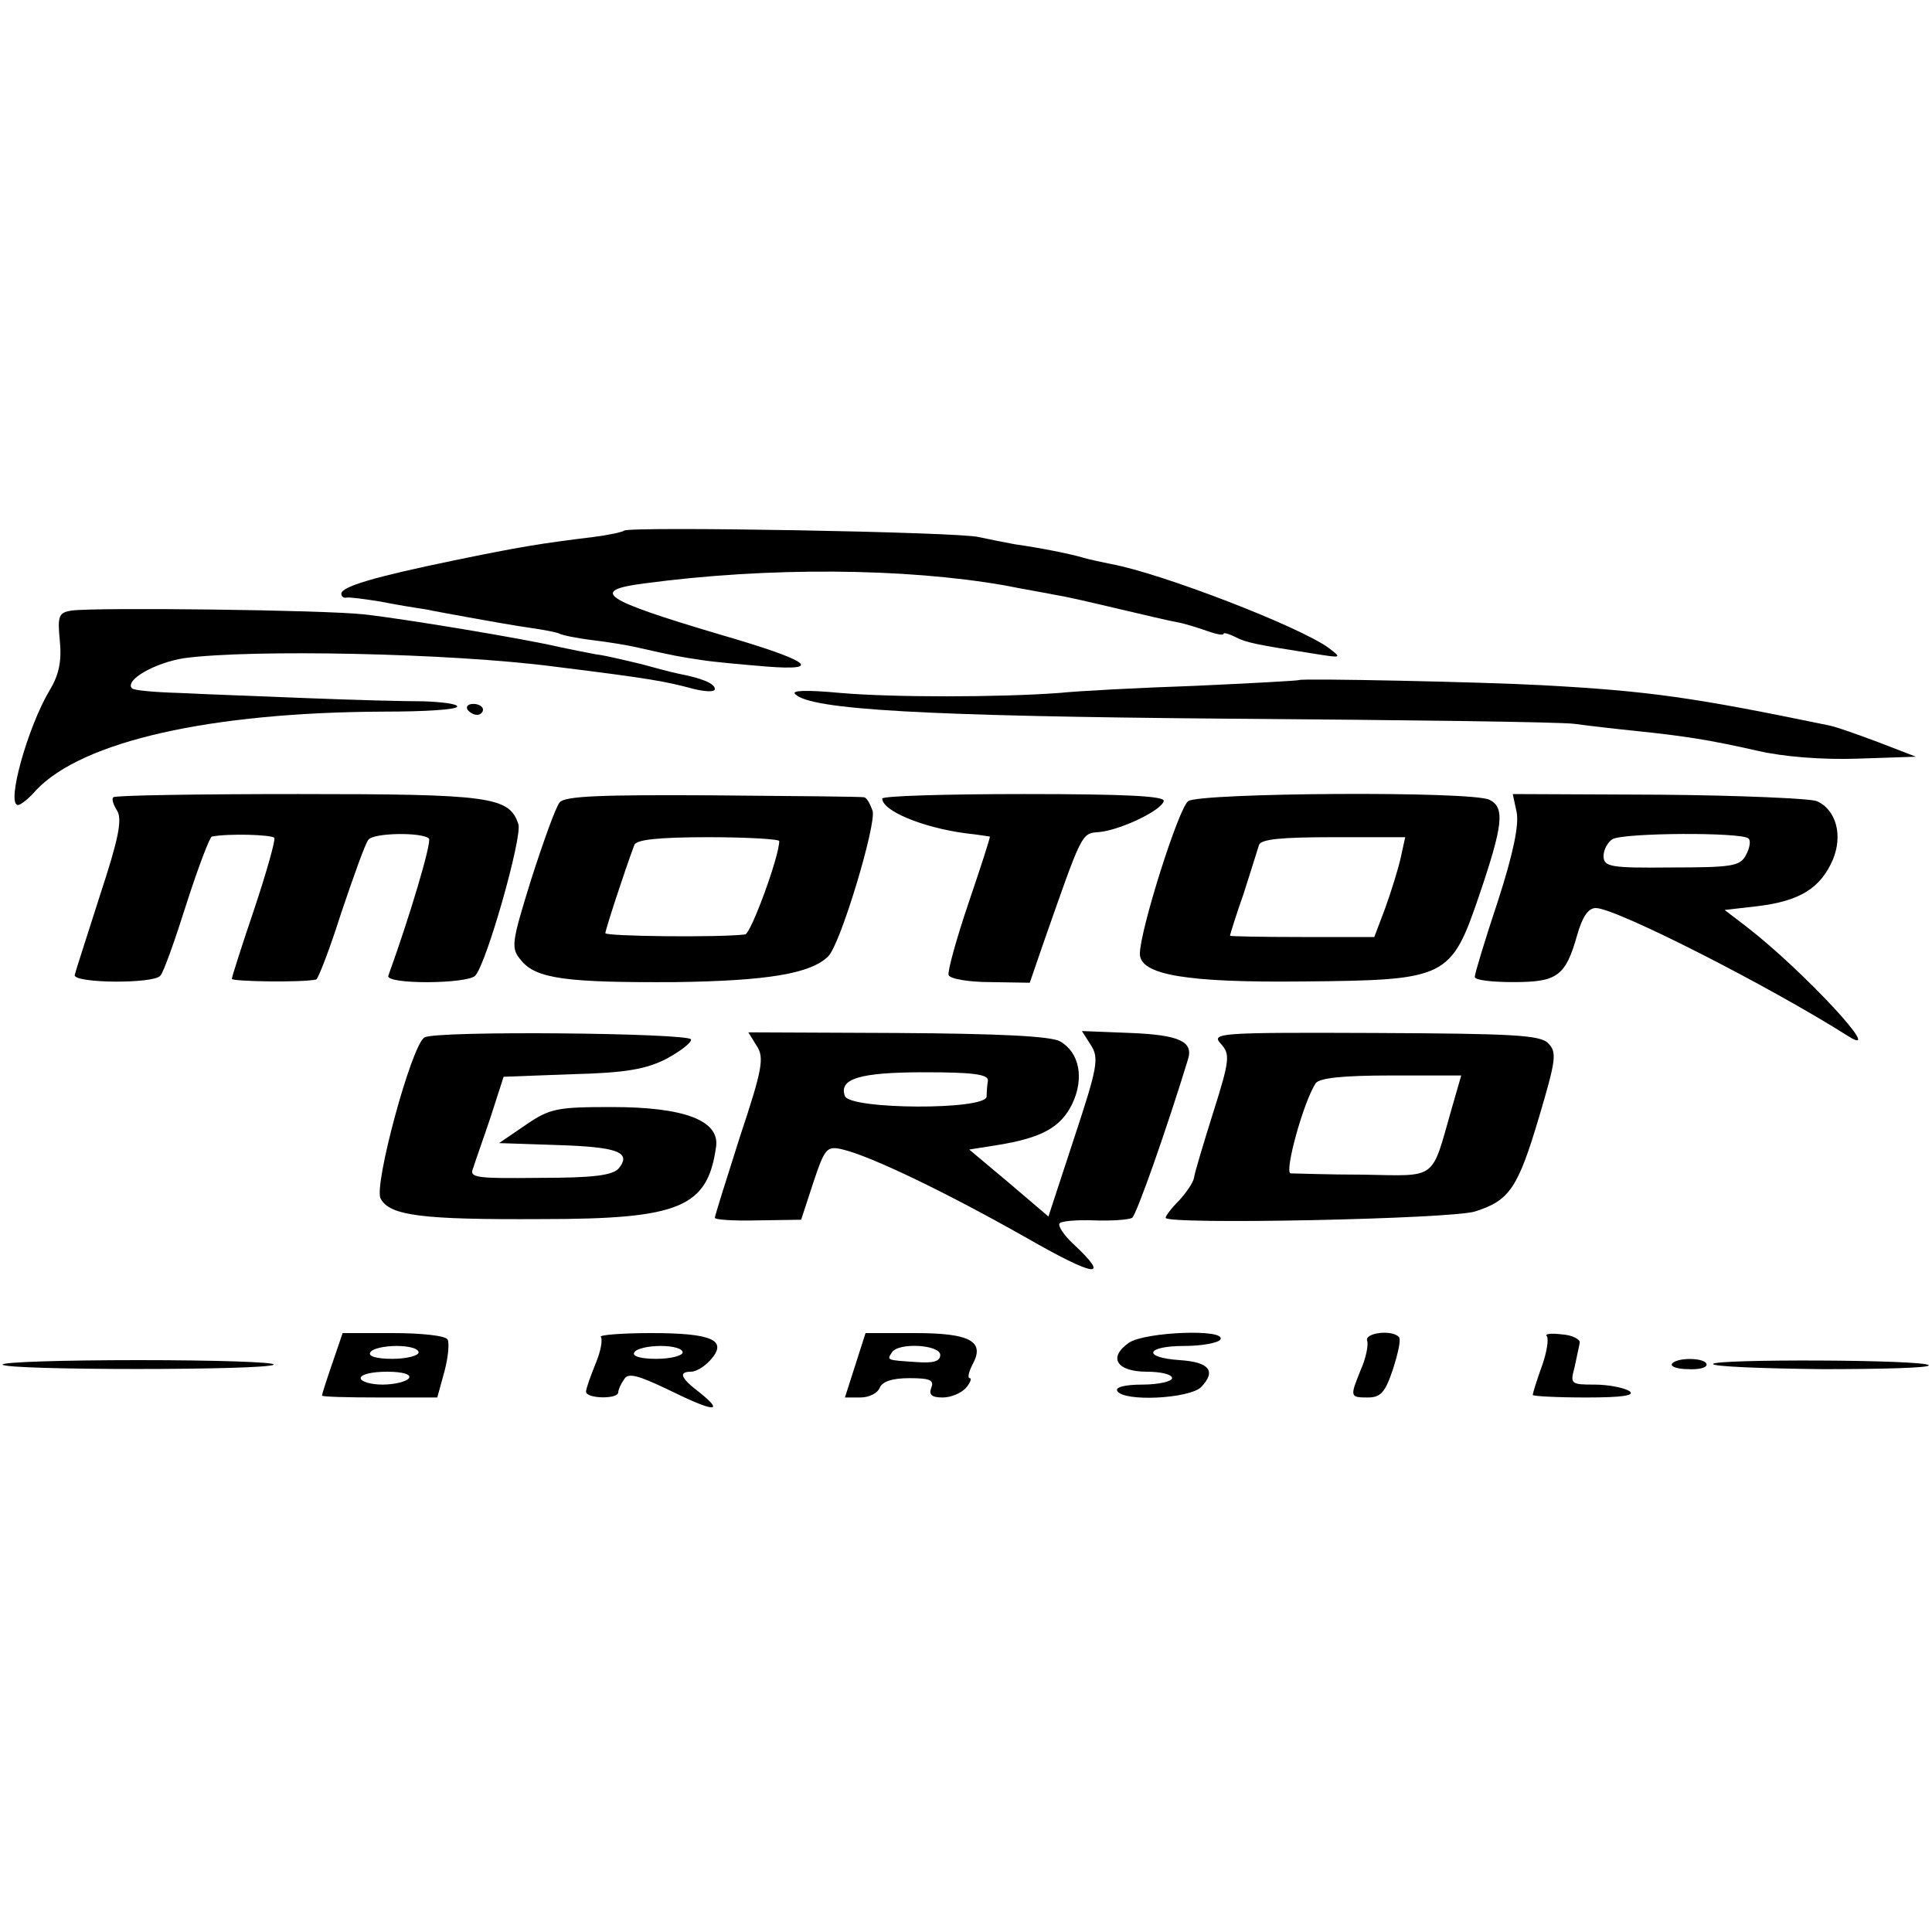 <?xml version="1.0" standalone="no"?>
<!DOCTYPE svg PUBLIC "-//W3C//DTD SVG 20010904//EN"
 "http://www.w3.org/TR/2001/REC-SVG-20010904/DTD/svg10.dtd">
<svg version="1.0" xmlns="http://www.w3.org/2000/svg"
 width="300pt" height="300pt" viewBox="0 0 300 300"
 preserveAspectRatio="xMidYMid meet">
<g transform="translate(0,300) scale(0.1,-0.1)"
fill="#000000" stroke="none">
<path d="M969 2176 c-2 -2 -24 -7 -49 -10 -81 -10 -112 -15 -214 -36 -126 -26
-176 -41 -176 -52 0 -4 3 -7 8 -6 4 1 27 -2 52 -6 25 -5 56 -10 70 -12 14 -3
48 -9 75 -14 28 -5 67 -12 89 -15 21 -3 41 -7 45 -9 3 -2 26 -7 51 -10 25 -3
55 -8 68 -11 57 -13 68 -15 102 -20 19 -3 64 -7 100 -10 90 -7 68 9 -73 50
-182 54 -202 68 -117 79 193 26 406 24 560 -3 30 -6 66 -12 80 -15 14 -2 57
-12 95 -21 39 -9 80 -19 92 -21 12 -2 34 -9 48 -14 14 -5 25 -7 25 -4 0 2 8 0
18 -5 17 -9 33 -12 122 -26 44 -7 44 -7 23 9 -45 33 -260 116 -337 130 -14 3
-34 7 -44 10 -20 6 -65 15 -107 21 -16 3 -41 8 -55 11 -28 8 -544 17 -551 10z"/>
<path d="M112 2052 c-21 -3 -23 -8 -19 -48 3 -32 -2 -53 -16 -76 -34 -57 -68
-178 -49 -178 4 0 17 10 28 23 72 76 270 121 541 122 62 0 113 3 113 8 0 4
-24 7 -52 8 -29 0 -111 2 -183 5 -72 3 -160 6 -197 8 -37 1 -70 4 -73 7 -12
13 36 40 81 47 104 14 413 8 574 -13 153 -19 173 -23 218 -35 17 -4 32 -5 32
0 0 9 -21 17 -57 24 -10 2 -36 9 -58 15 -22 5 -53 13 -70 15 -16 3 -41 8 -55
11 -55 13 -248 45 -305 51 -64 7 -414 11 -453 6z"/>
<path d="M2017 1944 c-1 -1 -74 -5 -162 -9 -88 -3 -182 -8 -210 -11 -95 -7
-260 -7 -340 0 -54 5 -77 4 -70 -2 24 -24 198 -34 675 -38 272 -2 513 -5 535
-8 22 -3 65 -8 95 -11 77 -8 115 -14 190 -31 39 -9 100 -14 155 -12 l90 3 -57
22 c-32 12 -68 25 -80 27 -208 43 -277 53 -443 62 -90 5 -374 11 -378 8z"/>
<path d="M726 1898 c3 -4 9 -8 15 -8 5 0 9 4 9 8 0 5 -7 9 -15 9 -8 0 -12 -4
-9 -9z"/>
<path d="M176 1762 c-3 -2 0 -12 6 -21 8 -14 2 -44 -27 -132 -20 -63 -38 -118
-39 -123 -2 -13 123 -14 133 -1 5 5 23 56 41 113 18 56 36 103 39 103 25 5 93
3 97 -2 2 -3 -12 -53 -31 -110 -19 -56 -35 -106 -35 -109 0 -4 108 -6 131 -1
3 1 21 47 39 104 19 56 37 107 42 113 8 11 83 12 94 2 5 -5 -31 -125 -63 -213
-5 -14 123 -13 135 0 18 20 73 215 67 235 -14 43 -43 47 -342 47 -156 0 -285
-2 -287 -5z"/>
<path d="M869 1754 c-6 -7 -25 -60 -44 -119 -31 -100 -32 -107 -16 -126 23
-29 71 -35 241 -34 141 2 209 13 236 40 19 18 75 205 69 226 -4 11 -9 20 -13
21 -4 1 -109 2 -235 3 -174 1 -230 -1 -238 -11z m341 -60 c0 -24 -44 -144 -53
-145 -41 -5 -217 -3 -217 2 0 5 29 94 45 137 3 8 36 12 115 12 60 0 110 -3
110 -6z"/>
<path d="M1370 1760 c0 -19 62 -45 130 -54 19 -2 36 -5 37 -5 1 -1 -14 -47
-33 -103 -19 -56 -33 -107 -31 -112 2 -6 31 -11 65 -11 l61 -1 21 61 c61 174
59 171 87 173 32 3 96 33 100 48 3 8 -62 11 -217 11 -121 0 -220 -3 -220 -7z"/>
<path d="M1845 1756 c-15 -11 -75 -201 -75 -237 0 -33 73 -45 254 -43 223 2
229 5 273 134 37 109 40 136 16 148 -26 14 -450 11 -468 -2z m330 -88 c-4 -18
-15 -53 -24 -78 l-17 -45 -112 0 c-62 0 -112 1 -112 2 0 2 9 31 21 65 11 35
22 69 24 76 3 9 35 12 115 12 l112 0 -7 -32z"/>
<path d="M2355 1739 c4 -19 -5 -64 -29 -138 -20 -60 -36 -113 -36 -118 0 -5
27 -8 60 -8 68 0 81 9 99 73 8 28 17 42 29 42 31 0 269 -121 392 -199 60 -38
-70 102 -158 170 l-34 26 52 6 c65 8 97 28 116 72 16 38 5 78 -25 91 -9 4
-119 9 -244 10 l-228 1 6 -28z m360 -41 c4 -3 2 -15 -4 -26 -9 -17 -22 -19
-116 -19 -95 -1 -105 1 -105 18 0 10 7 22 14 26 18 10 201 11 211 1z"/>
<path d="M659 1389 c-20 -12 -79 -230 -68 -250 14 -27 65 -33 250 -32 215 0
258 18 271 113 5 40 -49 61 -162 61 -85 0 -96 -2 -134 -28 l-41 -28 90 -3 c94
-3 116 -11 96 -36 -9 -11 -39 -15 -123 -15 -101 -1 -110 0 -103 16 3 10 16 46
27 79 l20 62 107 4 c83 2 115 8 146 24 22 12 39 25 38 30 -3 10 -398 14 -414
3z"/>
<path d="M1175 1376 c12 -18 9 -36 -26 -141 -21 -66 -39 -123 -39 -126 0 -3
30 -5 67 -4 l67 1 19 58 c18 54 21 57 46 51 45 -11 161 -67 283 -136 110 -63
134 -66 74 -10 -14 13 -23 27 -21 31 2 4 27 6 54 5 28 -1 54 1 59 4 7 5 55
142 87 247 8 27 -15 37 -89 40 l-76 3 14 -22 c13 -20 10 -35 -26 -144 l-40
-122 -61 52 -62 52 44 7 c68 11 98 27 116 64 19 40 11 80 -19 97 -14 8 -93 12
-253 13 l-231 1 13 -21z m359 -54 c-1 -6 -2 -18 -2 -25 -3 -21 -212 -20 -220
1 -10 27 23 37 124 37 73 0 99 -3 98 -13z"/>
<path d="M1896 1379 c14 -16 14 -24 -12 -106 -15 -48 -29 -94 -30 -102 -1 -7
-12 -23 -23 -35 -12 -12 -21 -24 -21 -27 0 -11 446 -2 481 10 53 17 66 36 99
147 26 88 28 100 14 114 -12 13 -57 15 -270 16 -243 1 -254 0 -238 -17z m358
-101 c-32 -112 -21 -104 -137 -102 -56 0 -107 2 -113 2 -10 2 20 111 39 140 6
8 41 12 117 12 l109 0 -15 -52z"/>
<path d="M516 883 c-9 -26 -16 -48 -16 -50 0 -2 40 -3 90 -3 l89 0 11 40 c6
22 8 45 5 50 -3 6 -41 10 -85 10 l-78 0 -16 -47z m134 17 c0 -5 -18 -10 -41
-10 -24 0 -38 4 -34 10 3 6 22 10 41 10 19 0 34 -4 34 -10z m-15 -40 c-3 -5
-22 -10 -41 -10 -19 0 -34 5 -34 10 0 6 18 10 41 10 24 0 38 -4 34 -10z"/>
<path d="M933 924 c3 -4 0 -22 -8 -41 -8 -20 -15 -39 -15 -44 0 -11 50 -12 50
-1 0 4 4 13 9 20 6 11 21 7 71 -17 69 -34 86 -35 46 -3 -29 22 -33 32 -13 32
8 0 21 8 30 18 28 31 3 42 -92 42 -46 0 -82 -3 -78 -6z m127 -24 c0 -5 -18
-10 -41 -10 -24 0 -38 4 -34 10 3 6 22 10 41 10 19 0 34 -4 34 -10z"/>
<path d="M1328 880 l-16 -50 24 0 c14 0 27 7 30 15 4 10 20 15 46 15 32 0 39
-3 34 -15 -4 -11 1 -15 18 -15 13 0 29 7 36 15 7 8 9 15 6 15 -4 0 -2 9 4 21
20 36 -3 49 -89 49 l-77 0 -16 -50z m132 16 c0 -10 -11 -13 -37 -11 -47 3 -46
3 -38 15 10 16 75 12 75 -4z"/>
<path d="M1753 915 c-33 -23 -19 -45 28 -45 21 0 39 -4 39 -10 0 -5 -21 -10
-46 -10 -27 0 -43 -4 -39 -10 10 -17 111 -12 130 6 24 25 13 39 -33 42 -59 4
-53 22 7 22 28 0 53 5 56 10 10 17 -117 12 -142 -5z"/>
<path d="M2123 918 c2 -7 -2 -27 -10 -45 -17 -42 -17 -43 11 -43 20 0 27 8 39
44 8 25 13 47 9 50 -11 12 -54 6 -49 -6z"/>
<path d="M2402 925 c3 -4 0 -25 -8 -47 -8 -22 -14 -42 -14 -44 0 -2 37 -4 83
-4 56 0 77 3 67 10 -8 5 -32 10 -54 10 -37 0 -38 1 -31 27 3 15 7 32 8 38 1 5
-11 12 -28 13 -16 2 -27 1 -23 -3z"/>
<path d="M4 881 c6 -9 412 -9 421 0 3 4 -91 7 -210 7 -118 0 -213 -3 -211 -7z"/>
<path d="M2596 882 c-2 -4 9 -8 25 -8 16 -1 29 2 29 7 0 11 -47 12 -54 1z"/>
<path d="M2660 882 c0 -4 76 -7 170 -8 93 0 167 2 165 6 -6 9 -335 10 -335 2z"/>
</g>
</svg>
